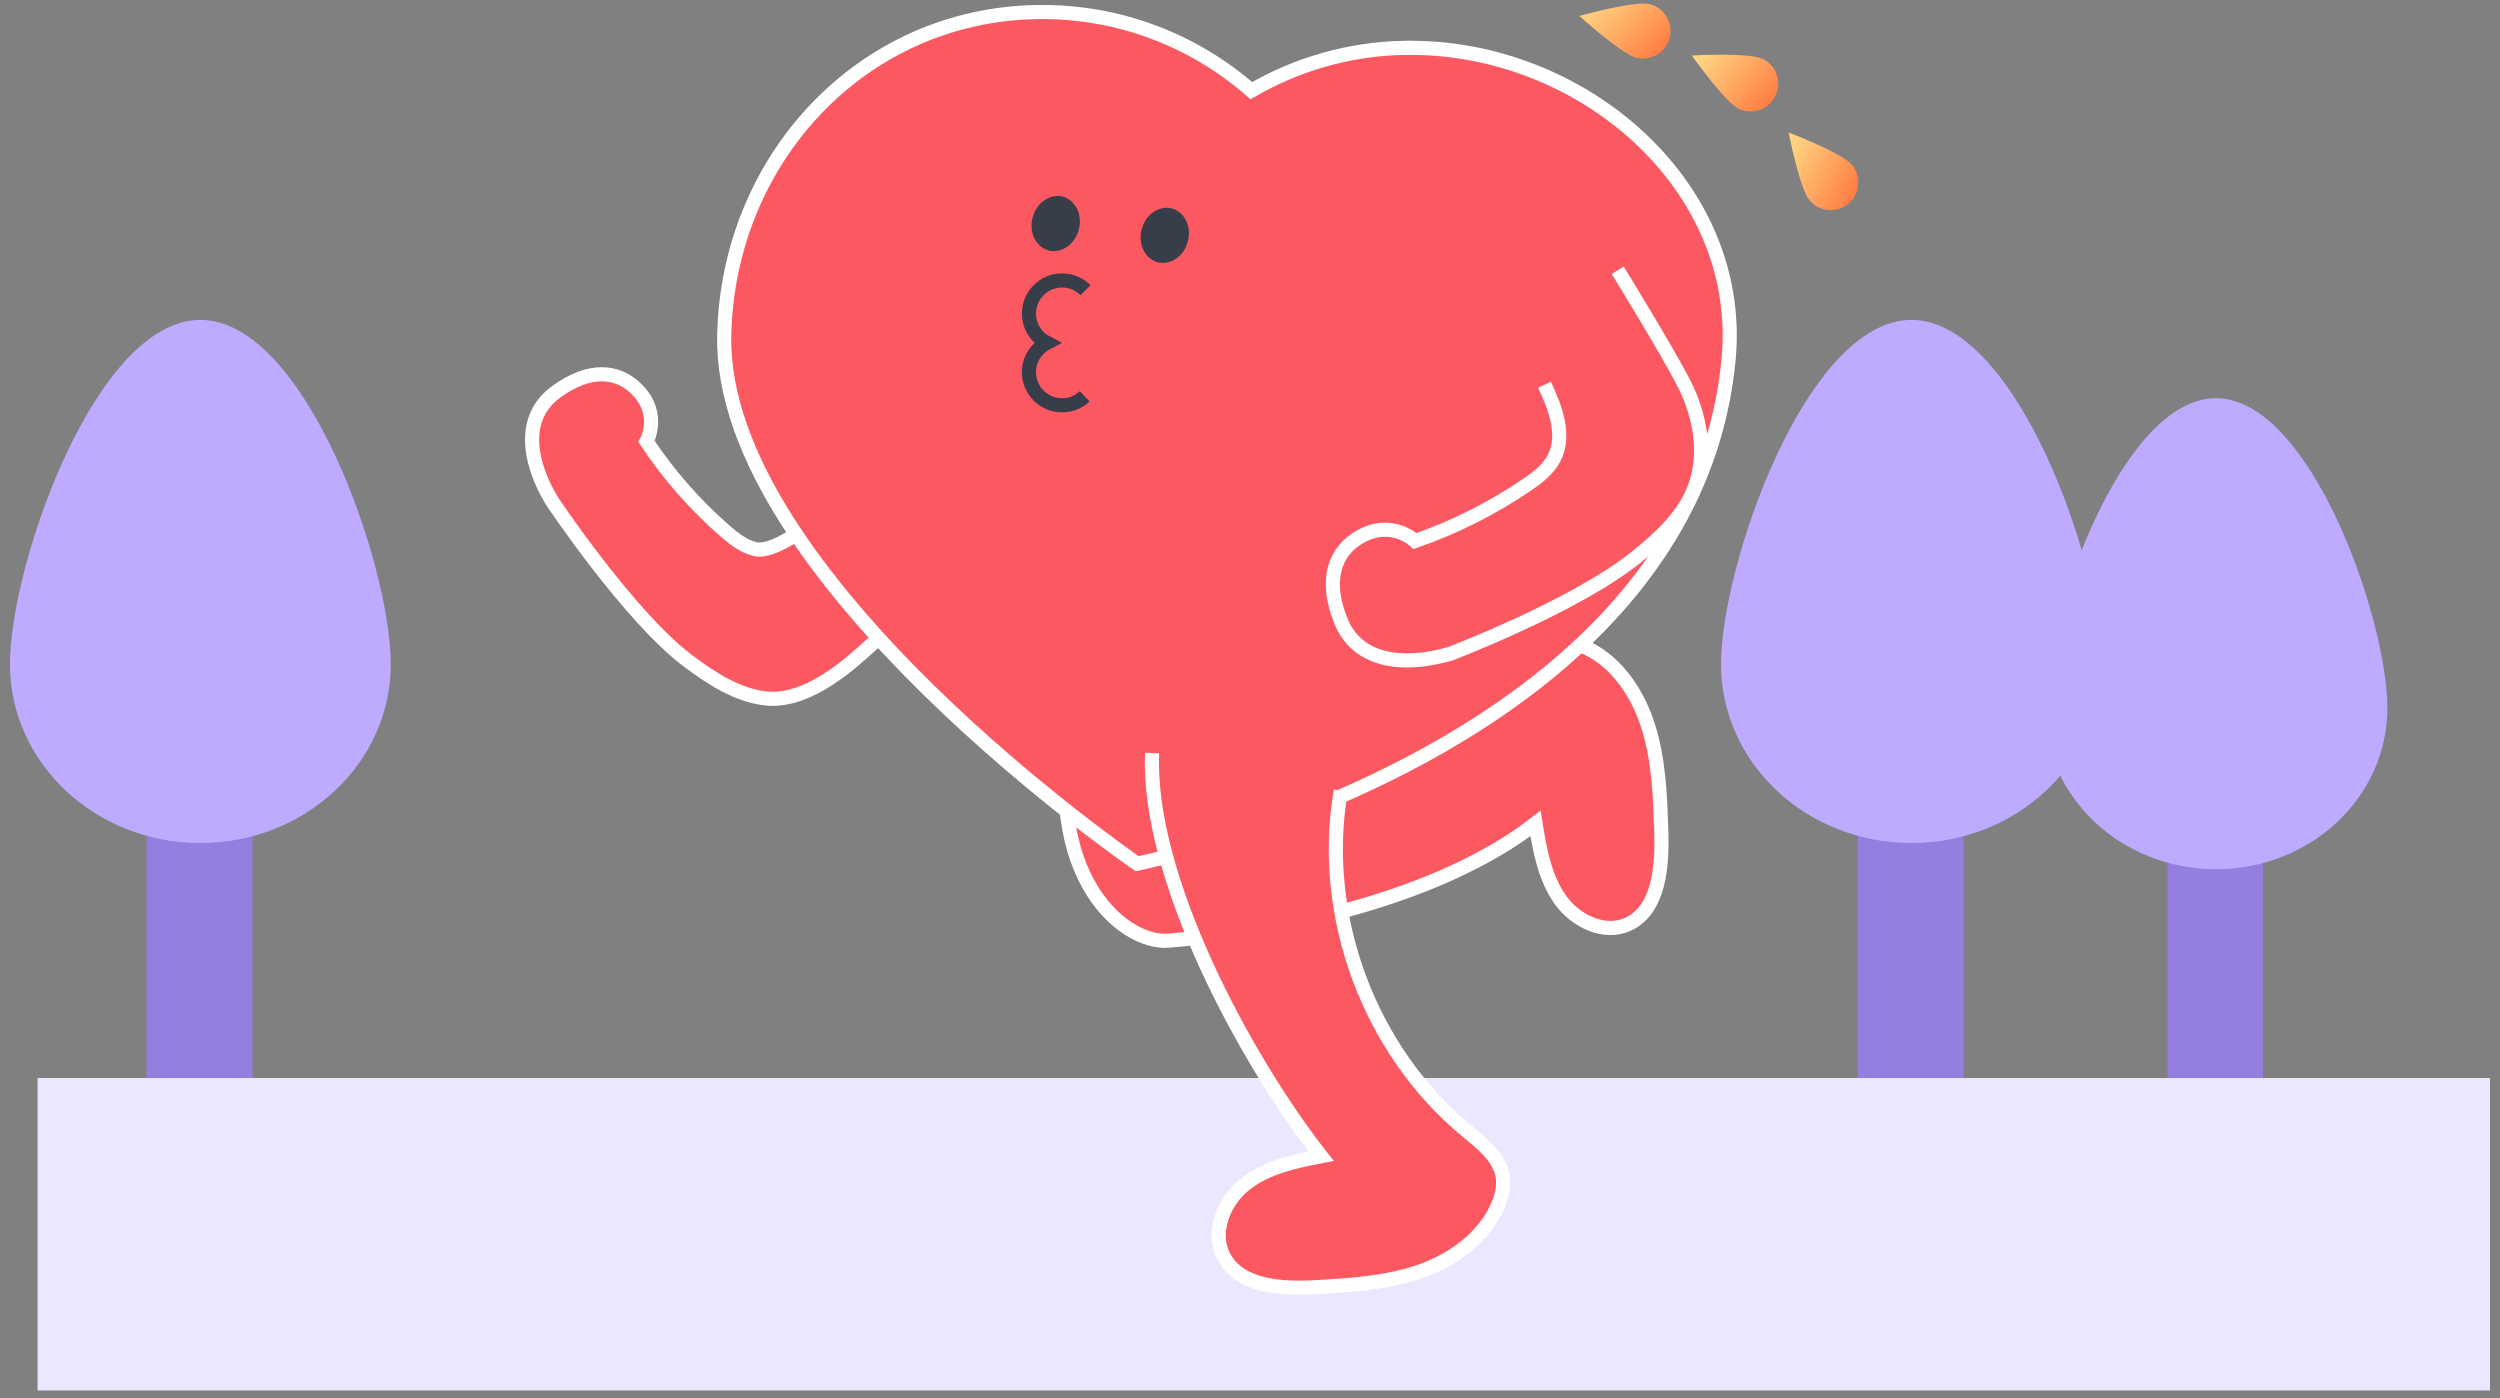 <svg width="354" height="198" viewBox="0 0 354 198" fill="none" xmlns="http://www.w3.org/2000/svg">
<rect x="0" y="0" width="354" height="198" fill="#808080" stroke="none"/>
<path d="M35.751 114.07H20.77V156.51H35.751V114.07Z" fill="#947FE0"/>
<path d="M55.33 94.05C55.33 80.07 43.26 45.3 28.37 45.3C13.48 45.3 1.41 80.07 1.41 94.05C1.41 108.03 13.48 119.37 28.37 119.37C43.26 119.37 55.33 108.03 55.33 94.05Z" fill="#BEABFF"/>
<path d="M278.041 114.07H263.061V156.51H278.041V114.07Z" fill="#947FE0"/>
<path d="M297.62 94.05C297.62 80.07 285.55 45.3 270.66 45.3C255.77 45.3 243.7 80.06 243.7 94.05C243.7 108.04 255.77 119.37 270.66 119.37C285.55 119.37 297.62 108.03 297.62 94.05Z" fill="#BEABFF"/>
<path d="M320.43 118.3H306.94V156.51H320.43V118.3Z" fill="#947FE0"/>
<path d="M338.05 100.28C338.05 87.69 327.18 56.39 313.78 56.39C300.38 56.39 289.51 87.69 289.51 100.28C289.51 112.87 300.38 123.08 313.78 123.08C327.18 123.08 338.05 112.87 338.05 100.28Z" fill="#BEABFF"/>
<path d="M352.58 152.65H5.32V196.89H352.58V152.65Z" fill="#ECE7FF"/>
<path d="M136.38 79.69C136.38 79.69 125.5 89.42 121.86 92.65C118.22 95.88 113.2 99.47 108.36 98.89C104.33 98.41 100.78 96.08 97.52 93.66C89.13 87.41 78.13 70.9 78.13 70.9C74.65 65.06 73.99 58.98 78.71 55.52C83.43 52.06 87.46 52.35 90.25 55.21C93.67 58.72 91.54 62.5 91.54 62.5C94.65 67.19 98.39 71.46 102.63 75.16C103.9 76.27 105.27 77.35 106.91 77.75C110.27 78.56 117.73 71.94 120.38 69.73" fill="#FC5862"/>
<path d="M136.38 79.69C136.38 79.69 125.5 89.42 121.86 92.65C118.22 95.88 113.2 99.47 108.36 98.89C104.33 98.41 100.78 96.08 97.52 93.66C89.13 87.41 78.13 70.9 78.13 70.9C74.65 65.06 73.99 58.98 78.71 55.52C83.43 52.06 87.46 52.35 90.25 55.21C93.67 58.72 91.54 62.5 91.54 62.5C94.65 67.19 98.39 71.46 102.63 75.16C103.9 76.27 105.27 77.35 106.91 77.75C110.27 78.56 117.73 71.94 120.38 69.73" stroke="white" stroke-width="2" stroke-miterlimit="10"/>
<path d="M167.76 112.42C184.66 115.95 203.15 109.42 214.46 95.92C216.25 93.78 218.16 91.31 220.87 90.97C222.19 90.81 223.53 91.2 224.75 91.78C229.07 93.87 232 98.32 233.45 103.04C234.9 107.76 235.08 112.78 235.24 117.73C235.4 122.67 234.94 128.74 230.64 130.82C227.3 132.44 223.15 130.5 220.95 127.41C218.75 124.32 218.03 120.39 217.43 116.6C203.96 127.03 182.18 131.88 165.42 133.2C158.82 133.72 146.12 123.14 152.69 97.8" fill="#FC5862"/>
<path d="M167.76 112.42C184.66 115.95 203.15 109.42 214.46 95.92C216.25 93.78 218.16 91.31 220.87 90.97C222.19 90.81 223.53 91.2 224.75 91.78C229.07 93.87 232 98.32 233.45 103.04C234.9 107.76 235.08 112.78 235.24 117.73C235.4 122.67 234.94 128.74 230.64 130.82C227.3 132.44 223.15 130.5 220.95 127.41C218.75 124.32 218.03 120.39 217.43 116.6C203.96 127.03 182.18 131.88 165.42 133.2C158.82 133.72 146.12 123.14 152.69 97.8" stroke="white" stroke-width="2" stroke-miterlimit="10"/>
<path d="M198.96 6.77C191.02 6.91 183.6 9.11 177.19 12.84C169.07 5.73 158.39 1.5 146.75 1.71C121.9 2.15 103.05 22.66 102.55 47.51C101.86 81.72 161.02 122.3 161.02 122.3C161.02 122.3 239.4 106.37 244.76 50.98C247.15 26.24 223.81 6.34 198.96 6.78V6.77Z" fill="#FC5862" stroke="white" stroke-width="2" stroke-miterlimit="10"/>
<path d="M163.14 106.63C162.37 124.11 176.27 149.96 187.07 163.72C183.3 164.44 179.39 165.28 176.36 167.64C173.34 170.01 171.51 174.36 173.22 177.8C175.42 182.22 181.5 182.56 186.43 182.26C191.37 181.97 196.39 181.66 201.07 180.04C205.75 178.41 210.12 175.26 212.09 170.72C212.64 169.45 213 168.04 212.79 166.67C212.38 163.86 209.85 161.93 207.66 160.12C193.85 148.69 186.8 129.62 189.86 111.96" fill="#FC5862"/>
<path d="M163.14 106.63C162.37 124.11 176.27 149.96 187.07 163.72C183.3 164.44 179.39 165.28 176.36 167.64C173.34 170.01 171.51 174.36 173.22 177.8C175.42 182.22 181.5 182.56 186.43 182.26C191.37 181.97 196.39 181.66 201.07 180.04C205.75 178.41 210.12 175.26 212.09 170.72C212.64 169.45 213 168.04 212.79 166.67C212.38 163.86 209.85 161.93 207.66 160.12C193.85 148.69 186.8 129.62 189.86 111.96" stroke="white" stroke-width="2" stroke-miterlimit="10"/>
<path d="M229.07 38.27C229.07 38.27 236.1 49.7 238.44 54.28C240.78 58.86 241.77 64.4 239.9 69.19C238.34 73.18 235.03 76.2 231.69 78.89C223.08 85.82 205.42 92.55 205.42 92.55C198.53 94.56 192.14 93.63 189.85 87.89C187.56 82.16 188.92 78.1 192.58 76.01C197.07 73.44 200.37 76.61 200.37 76.61C205.99 74.67 211.34 71.97 216.25 68.62C217.72 67.62 219.19 66.5 220.03 64.93C221.74 61.71 220.26 57.78 218.7 54.48" fill="#FC5862"/>
<path d="M229.07 38.27C229.07 38.27 236.1 49.7 238.44 54.28C240.78 58.86 241.77 64.4 239.9 69.19C238.34 73.18 235.03 76.2 231.69 78.89C223.08 85.82 205.42 92.55 205.42 92.55C198.53 94.56 192.14 93.63 189.85 87.89C187.56 82.16 188.92 78.1 192.58 76.01C197.07 73.44 200.37 76.61 200.37 76.61C205.99 74.67 211.34 71.97 216.25 68.62C217.72 67.62 219.19 66.5 220.03 64.93C221.74 61.71 220.26 57.78 218.7 54.48" stroke="white" stroke-width="2" stroke-miterlimit="10"/>
<path d="M150.233 28.814C151.371 29.112 152.239 30.546 151.789 32.261C151.339 33.976 149.878 34.8 148.741 34.501C147.603 34.203 146.735 32.768 147.185 31.053C147.635 29.338 149.095 28.515 150.233 28.814Z" fill="#373D49" stroke="#373D49" stroke-width="2"/>
<path d="M165.676 30.483C166.814 30.781 167.682 32.215 167.232 33.93C166.782 35.645 165.322 36.469 164.184 36.17C163.047 35.872 162.178 34.438 162.628 32.722C163.078 31.008 164.539 30.184 165.676 30.483Z" fill="#373D49" stroke="#373D49" stroke-width="2"/>
<path d="M153.71 41.09C152.86 40.24 151.69 39.71 150.39 39.71C147.8 39.71 145.7 41.81 145.7 44.4C145.7 46.21 146.72 47.77 148.22 48.55C146.72 49.33 145.7 50.9 145.7 52.7C145.7 55.29 147.8 57.39 150.39 57.39C151.63 57.39 152.76 56.91 153.6 56.12" stroke="#373D49" stroke-width="2" stroke-miterlimit="10"/>
<path d="M233.531 0.57C235.631 1.07 236.941 3.18 236.441 5.28C235.941 7.38 233.831 8.69 231.731 8.19C229.631 7.69 223.641 2.26 223.641 2.26C223.641 2.26 231.421 0.08 233.531 0.57Z" fill="url(#paint0_linear_3244_35872)"/>
<path d="M249.581 8.33C251.531 9.27 252.351 11.61 251.411 13.56C250.471 15.51 248.131 16.33 246.181 15.39C244.231 14.45 239.561 7.86 239.561 7.86C239.561 7.86 247.631 7.4 249.581 8.34V8.33Z" fill="url(#paint1_linear_3244_35872)"/>
<path d="M262.221 23.31C263.611 24.96 263.4 27.43 261.74 28.83C260.08 30.23 257.621 30.01 256.221 28.35C254.821 26.69 253.271 18.76 253.271 18.76C253.271 18.76 260.82 21.65 262.21 23.31H262.221Z" fill="url(#paint2_linear_3244_35872)"/>
<defs>
<linearGradient id="paint0_linear_3244_35872" x1="224.369" y1="1.822" x2="233.069" y2="10.274" gradientUnits="userSpaceOnUse">
<stop stop-color="#FFD380"/>
<stop offset="1" stop-color="#FF7A40"/>
</linearGradient>
<linearGradient id="paint1_linear_3244_35872" x1="240.251" y1="9.111" x2="249.16" y2="17.081" gradientUnits="userSpaceOnUse">
<stop stop-color="#FFD380"/>
<stop offset="1" stop-color="#FF7A40"/>
</linearGradient>
<linearGradient id="paint2_linear_3244_35872" x1="253.827" y1="20.626" x2="263.947" y2="25.959" gradientUnits="userSpaceOnUse">
<stop stop-color="#FFD380"/>
<stop offset="1" stop-color="#FF7A40"/>
</linearGradient>
</defs>
</svg>
